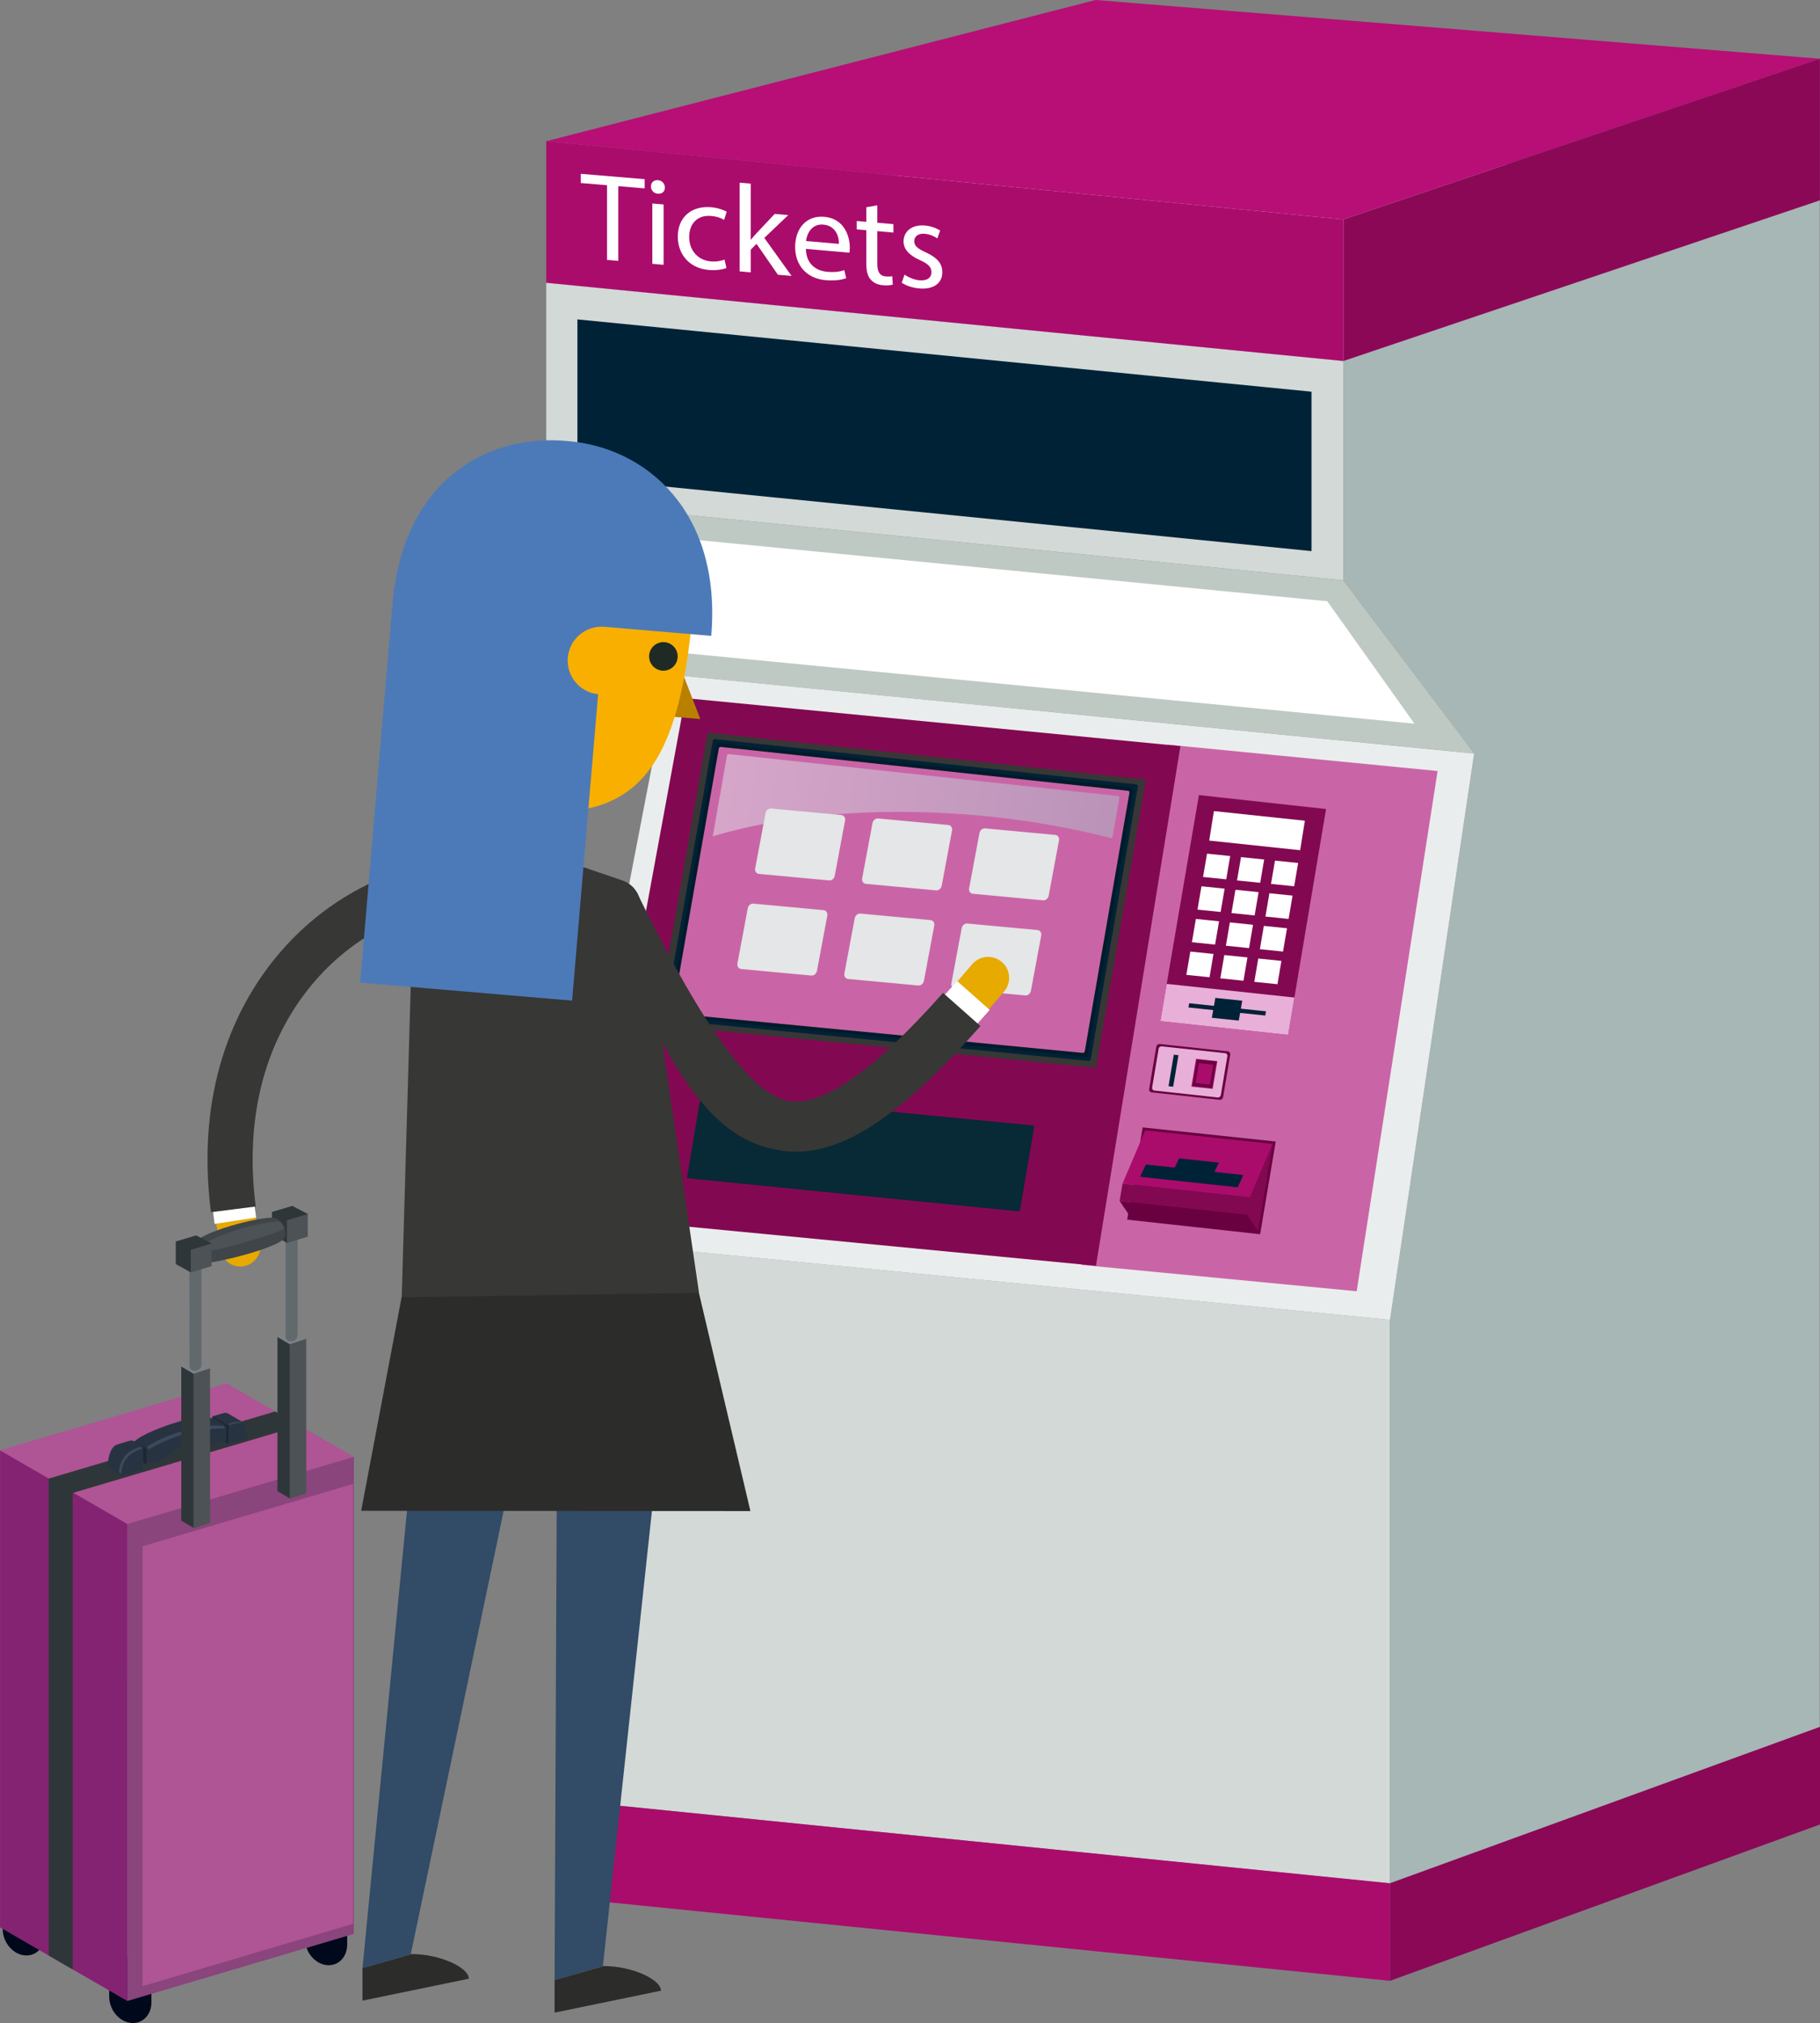 <?xml version="1.0" encoding="utf-8"?>
<!-- Generator: Adobe Illustrator 16.0.4, SVG Export Plug-In . SVG Version: 6.00 Build 0)  -->
<!DOCTYPE svg PUBLIC "-//W3C//DTD SVG 1.1//EN" "http://www.w3.org/Graphics/SVG/1.1/DTD/svg11.dtd">
<svg version="1.1" id="Ebene_1" xmlns="http://www.w3.org/2000/svg" xmlns:xlink="http://www.w3.org/1999/xlink" x="0px" y="0px"
	 width="265.237px" height="294.739px" viewBox="0 0 265.237 294.739" enable-background="new 0 0 265.237 294.739"
	 xml:space="preserve">
<rect x="0" y="0" width="265.237" height="294.739" fill="#808080" stroke="none"/>
<g>
	<polygon fill="#BFC9C3" points="97.577,98.283 214.855,109.765 195.786,84.565 79.617,72.994 	"/>
	<polygon fill="#D3D9D7" points="195.802,84.554 79.609,72.982 79.609,41.199 195.802,52.59 	"/>
	<polygon fill="#002237" points="191.132,80.289 84.149,69.608 84.149,46.534 191.132,57.065 	"/>
	<polygon fill="#D3D9D7" points="81.721,180.469 202.573,192.287 202.573,274.41 81.721,262.197 	"/>
	<polygon fill="#A6B7B5" points="202.572,274.427 265.185,251.621 265.185,29.223 195.778,52.613 195.778,84.57 214.831,109.797 
		202.572,192.304 	"/>
	<polygon fill="#E3E8EB" points="157.771,17.019 265.222,29.188 195.778,52.597 79.608,41.2 	"/>
	<polygon fill="#B70F75" points="159.663,0 265.222,8.559 195.778,31.969 79.608,20.572 	"/>
	<polygon fill="#EAEDED" points="97.577,98.283 81.721,180.469 202.572,192.287 214.831,109.78 	"/>
	<polygon fill="#C965A6" points="197.714,188.123 157.602,184.28 170.167,108.489 209.507,112.329 	"/>
	<g>
		<path fill="#69003F" d="M178.244,159.842c-0.041,0.241-0.267,0.414-0.504,0.389l-9.91-1.086c-0.237-0.025-0.397-0.24-0.357-0.481
			l1.039-6.174c0.04-0.24,0.267-0.414,0.505-0.389l9.911,1.07c0.238,0.026,0.399,0.241,0.358,0.483L178.244,159.842z"/>
		<path fill="#E8AFD9" d="M177.919,159.538c-0.037,0.22-0.244,0.379-0.462,0.354l-9.227-1.01c-0.218-0.024-0.365-0.221-0.328-0.44
			l0.951-5.646c0.036-0.22,0.243-0.378,0.461-0.354l9.229,0.997c0.218,0.023,0.364,0.221,0.327,0.44L177.919,159.538z"/>
		<polygon fill="#002237" points="170.97,158.325 170.291,158.251 171.063,153.66 171.743,153.733 		"/>
		<polygon fill="#AA0C6C" points="176.729,158.644 173.624,158.305 174.306,154.257 177.41,154.594 		"/>
		<polygon fill="#69003F" points="176.628,158.523 173.772,158.211 174.417,154.377 177.274,154.688 		"/>
		<polygon fill="#AA0C6C" points="176.32,158.015 174.237,157.786 174.725,154.893 176.808,155.118 		"/>
		<polygon fill="#69003F" points="183.644,179.812 164.269,177.693 166.53,164.253 185.915,166.312 		"/>
		<polygon fill="#69003F" points="183.343,179.354 164.767,177.325 163.162,174.974 181.722,176.971 		"/>
		<polygon fill="#AA0C6C" points="182.171,174.453 163.593,172.434 166.893,164.682 185.479,166.658 		"/>
		<polygon fill="#820951" points="181.745,176.986 163.166,174.967 163.591,172.438 182.172,174.447 		"/>
		<polygon fill="#002237" points="180.37,172.983 181.205,171.188 177,170.734 177.63,169.381 171.831,168.758 171.201,170.109 
			166.994,169.658 166.161,171.447 		"/>
		<polygon fill="#820951" points="182.172,174.447 181.745,176.986 183.343,179.354 185.479,166.658 		"/>
		<polygon fill="#820951" points="187.726,150.769 169.104,148.767 174.723,115.833 193.252,117.867 		"/>
		<polygon fill="#E8AFD9" points="187.726,150.769 188.646,145.282 188.634,145.332 170.042,143.345 170.031,143.349 
			169.104,148.767 		"/>
		<polygon fill="#002237" points="184.499,147.338 180.835,146.954 181.037,145.795 177.115,145.384 176.912,146.543 
			173.304,146.165 173.195,146.78 176.805,147.158 176.607,148.281 180.53,148.692 180.727,147.568 184.393,147.952 		"/>
		<polygon fill="#FFFFFF" points="178.702,128.11 175.326,127.765 175.906,124.368 179.282,124.715 		"/>
		<polygon fill="#FFFFFF" points="189.479,123.868 176.224,122.465 176.908,118.168 190.163,119.571 		"/>
		<polygon fill="#FFFFFF" points="177.891,132.865 174.515,132.52 175.095,129.123 178.471,129.469 		"/>
		<polygon fill="#FFFFFF" points="177.079,137.62 173.703,137.274 174.283,133.878 177.659,134.224 		"/>
		<polygon fill="#FFFFFF" points="176.268,142.375 172.892,142.03 173.472,138.634 176.848,138.979 		"/>
		<polygon fill="#FFFFFF" points="183.653,128.617 180.277,128.271 180.857,124.875 184.233,125.222 		"/>
		<polygon fill="#FFFFFF" points="182.842,133.372 179.466,133.026 180.046,129.63 183.422,129.977 		"/>
		<polygon fill="#FFFFFF" points="182.03,138.127 178.654,137.781 179.234,134.385 182.61,134.731 		"/>
		<polygon fill="#FFFFFF" points="181.218,142.883 177.843,142.537 178.422,139.141 181.798,139.486 		"/>
		<polygon fill="#FFFFFF" points="188.604,129.124 185.229,128.778 185.808,125.382 189.184,125.728 		"/>
		<polygon fill="#FFFFFF" points="187.792,133.879 184.417,133.533 184.996,130.137 188.372,130.482 		"/>
		<polygon fill="#FFFFFF" points="186.981,138.635 183.606,138.289 184.185,134.893 187.561,135.239 		"/>
		<polygon fill="#FFFFFF" points="186.169,143.39 182.794,143.044 183.373,139.647 186.749,139.993 		"/>
		<polygon fill="#820951" points="159.72,184.416 85.926,177.338 99.853,101.707 172.029,108.7 		"/>
		<polygon fill="#373735" points="159.72,155.571 95.643,149.288 103.106,106.731 166.984,113.579 		"/>
		<path fill="#002237" d="M158.954,154.335c-0.023,0.141-0.157,0.241-0.298,0.225l-61.645-5.986
			c-0.141-0.017-0.234-0.142-0.209-0.28l7.082-40.382c0.024-0.139,0.157-0.239,0.299-0.224l61.436,6.597
			c0.141,0.016,0.234,0.142,0.21,0.282L158.954,154.335z"/>
		<path fill="#001B29" d="M158.518,153.757c-0.024,0.138-0.155,0.235-0.292,0.219l-60.604-5.857
			c-0.138-0.016-0.229-0.139-0.207-0.273l6.906-39.373c0.024-0.135,0.155-0.233,0.293-0.219l60.392,6.492
			c0.138,0.016,0.229,0.139,0.206,0.276L158.518,153.757z"/>
		<path fill="#C965A6" d="M158.085,153.182c-0.023,0.134-0.152,0.229-0.287,0.213l-59.568-5.73
			c-0.135-0.015-0.227-0.135-0.202-0.267l6.728-38.364c0.024-0.132,0.152-0.228,0.288-0.213l59.352,6.388
			c0.136,0.015,0.227,0.135,0.203,0.269L158.085,153.182z"/>
		<g opacity="0.5">
			<g>
				<defs>
					<rect id="SVGID_1_" x="103.876" y="109.862" width="59.257" height="12.272"/>
				</defs>
				<clipPath id="SVGID_2_">
					<use xlink:href="#SVGID_1_"  overflow="visible"/>
				</clipPath>
				<g clip-path="url(#SVGID_2_)">
					<defs>
						<path id="SVGID_3_" d="M145.014,119.05c6.033,0.663,11.77,1.718,17.081,3.086l1.035-5.899
							c0.023-0.128-0.063-0.243-0.193-0.258l-56.721-6.115c-0.129-0.014-0.252,0.078-0.273,0.204l-2.066,11.774
							C114.83,118.548,129.42,117.347,145.014,119.05"/>
					</defs>
					<clipPath id="SVGID_4_">
						<use xlink:href="#SVGID_3_"  overflow="visible"/>
					</clipPath>
					
						<linearGradient id="SVGID_5_" gradientUnits="userSpaceOnUse" x1="-852.427" y1="340.549" x2="-851.427" y2="340.549" gradientTransform="matrix(56.789 8.449 10.163 -57.951 45052.906 27049.041)">
						<stop  offset="0" style="stop-color:#E3E8EB"/>
						<stop  offset="1" style="stop-color:#ACC1CC"/>
					</linearGradient>
					<polygon clip-path="url(#SVGID_4_)" fill="url(#SVGID_5_)" points="105.384,101.255 165.253,110.162 161.646,130.73 
						101.776,121.823 					"/>
				</g>
			</g>
		</g>
		<polygon fill="#082936" points="148.629,176.5 100.101,171.652 102.188,159.269 150.74,163.981 		"/>
		<path fill="#E4E6E7" d="M121.649,127.597c-0.075,0.407-0.442,0.709-0.817,0.674l-10.231-0.951c-0.377-0.035-0.618-0.393-0.543-0.8
			l1.506-8.054c0.075-0.407,0.442-0.708,0.817-0.674l10.232,0.951c0.376,0.035,0.618,0.393,0.542,0.8L121.649,127.597z
			 M120.565,133.401c0.074-0.407-0.167-0.766-0.543-0.801l-10.232-0.949c-0.375-0.036-0.741,0.266-0.817,0.672l-1.506,8.054
			c-0.075,0.407,0.167,0.766,0.543,0.8l10.232,0.951c0.375,0.035,0.741-0.267,0.817-0.673L120.565,133.401z M138.744,120.991
			c0.076-0.406-0.167-0.765-0.542-0.798l-10.232-0.952c-0.376-0.035-0.741,0.267-0.817,0.673l-1.505,8.055
			c-0.076,0.406,0.166,0.766,0.542,0.8l10.231,0.95c0.375,0.035,0.741-0.267,0.817-0.673L138.744,120.991z M136.153,134.85
			c0.076-0.406-0.166-0.765-0.542-0.8l-10.232-0.951c-0.375-0.035-0.741,0.267-0.816,0.674l-1.507,8.054
			c-0.075,0.406,0.166,0.765,0.542,0.8l10.232,0.951c0.375,0.034,0.742-0.267,0.818-0.674L136.153,134.85z M154.333,122.44
			c0.076-0.407-0.167-0.765-0.543-0.8l-10.232-0.951c-0.375-0.034-0.74,0.267-0.816,0.674l-1.506,8.054
			c-0.076,0.407,0.167,0.765,0.543,0.8l10.231,0.951c0.375,0.035,0.741-0.266,0.817-0.674L154.333,122.44z M151.742,136.298
			c0.076-0.406-0.167-0.765-0.542-0.8l-10.232-0.95c-0.375-0.035-0.742,0.267-0.817,0.673l-1.505,8.055
			c-0.076,0.406,0.166,0.765,0.542,0.799l10.231,0.952c0.375,0.034,0.741-0.268,0.817-0.674L151.742,136.298z"/>
		<polygon fill="#8B0857" points="195.778,31.969 195.778,52.597 265.222,29.188 265.222,8.559 		"/>
		<polygon fill="#AA0C6C" points="79.608,20.572 79.608,41.2 195.777,52.597 195.777,31.969 		"/>
		<polygon fill="#8B0857" points="202.567,274.37 202.567,288.588 265.237,265.804 265.237,251.586 		"/>
		<polygon fill="#AA0C6C" points="81.736,262.229 81.736,276.447 202.568,288.588 202.568,274.37 		"/>
		<polygon fill="#FFFFFF" points="88.465,26.985 84.64,26.666 84.64,25.325 93.949,26.103 93.949,27.446 90.106,27.123 
			90.106,38.009 88.465,37.867 		"/>
		<path fill="#FFFFFF" d="M95.066,38.436v-8.788l1.642,0.139v8.792L95.066,38.436z M96.896,27.332
			c0.018,0.546-0.393,0.947-1.047,0.892c-0.578-0.048-0.987-0.519-0.987-1.063c0-0.562,0.43-0.963,1.025-0.912
			C96.503,26.3,96.896,26.769,96.896,27.332"/>
		<path fill="#FFFFFF" d="M105.867,39.045c-0.43,0.181-1.382,0.389-2.594,0.283c-2.724-0.235-4.496-2.188-4.496-4.878
			c0-2.708,1.903-4.509,4.851-4.259c0.97,0.082,1.828,0.393,2.275,0.648l-0.373,1.206c-0.392-0.252-1.008-0.505-1.902-0.581
			c-2.071-0.177-3.19,1.219-3.19,3.055c0,2.036,1.343,3.407,3.136,3.562c0.932,0.08,1.548-0.103,2.014-0.263L105.867,39.045z"/>
		<path fill="#FFFFFF" d="M109.408,34.91l0.038,0.003c0.224-0.29,0.54-0.646,0.803-0.934l2.648-2.814l1.978,0.17l-3.488,3.326
			l3.973,5.539l-1.996-0.174l-3.114-4.498l-0.841,0.838v3.315l-1.623-0.143V26.613l1.623,0.138V34.91z"/>
		<path fill="#FFFFFF" d="M117.446,36.262c0.038,2.174,1.455,3.19,3.097,3.335c1.176,0.104,1.885-0.035,2.501-0.237l0.279,1.175
			c-0.578,0.205-1.566,0.41-3.004,0.284c-2.778-0.244-4.439-2.177-4.439-4.839s1.604-4.622,4.233-4.396
			c2.949,0.254,3.731,2.86,3.731,4.486c0,0.328-0.036,0.581-0.055,0.743L117.446,36.262z M122.26,35.529
			c0.019-1.02-0.429-2.646-2.276-2.807c-1.66-0.144-2.388,1.29-2.518,2.392L122.26,35.529z"/>
		<path fill="#FFFFFF" d="M127.854,29.913v2.54l2.35,0.203v1.226l-2.35-0.204v4.771c0,1.096,0.317,1.745,1.231,1.826
			c0.43,0.038,0.745,0.011,0.951-0.025l0.074,1.213c-0.316,0.101-0.82,0.146-1.455,0.091c-0.765-0.067-1.381-0.359-1.771-0.833
			c-0.467-0.516-0.635-1.316-0.635-2.357v-4.824l-1.398-0.121v-1.224l1.398,0.121v-2.12L127.854,29.913z"/>
		<path fill="#FFFFFF" d="M131.825,40.004c0.485,0.354,1.344,0.759,2.164,0.832c1.193,0.105,1.753-0.431,1.753-1.163
			c0-0.77-0.466-1.23-1.679-1.777c-1.623-0.709-2.387-1.654-2.387-2.715c0-1.427,1.174-2.495,3.115-2.326
			c0.914,0.079,1.717,0.405,2.22,0.741l-0.411,1.137c-0.354-0.25-1.007-0.601-1.846-0.674c-0.972-0.085-1.513,0.417-1.513,1.076
			c0,0.731,0.541,1.108,1.718,1.65c1.566,0.724,2.369,1.563,2.369,2.881c0,1.557-1.231,2.546-3.378,2.355
			c-0.987-0.087-1.901-0.406-2.536-0.828L131.825,40.004z"/>
		<polygon fill="#FFFFFF" points="206.134,105.431 193.428,87.595 87.047,77.257 99.911,95.171 		"/>
		<path fill="#E6AA00" d="M36.979,175.606l0.935,5.568c0.237,1.594-0.861,3.077-2.455,3.314c-1.593,0.238-3.076-0.862-3.313-2.454
			l-0.936-5.568L36.979,175.606z"/>
		<polygon fill="#FFFFFF" points="31.271,178.313 37.328,177.379 36.437,170.864 30.437,171.61 		"/>
		<path fill="#373735" d="M30.741,176.605c-2.277-17.948,3.647-29.796,9.02-36.574c6.747-8.515,16.342-13.819,27.019-14.938
			l0.687,6.538c-8.904,0.934-16.913,5.367-22.553,12.483c-4.588,5.79-9.64,15.983-7.65,31.664L30.741,176.605z"/>
		<path fill="#E6AA00" d="M138.786,143.846l2.887-3.362c1.098-1.287,3.031-1.439,4.317-0.341c1.287,1.1,1.439,3.032,0.341,4.319
			l-2.887,3.362L138.786,143.846z"/>
		<polygon fill="#FFFFFF" points="139.54,152.423 134.867,148.028 139.496,142.937 144.229,147.134 		"/>
		<polygon fill="#324B66" points="81.221,198.908 96.872,202.838 87.866,286.449 80.825,288.519 		"/>
		<path fill="#2C2C2A" d="M80.825,288.503v4.718l15.497-3.195c0-1.656-4.253-3.591-8.339-3.591L80.825,288.503z"/>
		<polygon fill="#324B66" points="61.374,198.908 77.025,202.838 59.865,284.702 52.825,286.771 		"/>
		<path fill="#2C2C2A" d="M52.825,286.757v4.718l15.496-3.196c0-1.656-4.253-3.591-8.339-3.591L52.825,286.757z"/>
		<polygon fill="#2C2C2A" points="52.637,220.107 58.575,188.733 79.804,184.5 101.85,188.336 109.361,220.146 		"/>
		<path fill="#373735" d="M93.862,133.787l8.01,54.567l-43.326,0.647l1.743-60.265l7.361-4.571l15.081,1.395l7.869,2.674
			C92.705,128.994,93.374,130.439,93.862,133.787"/>
		<path fill="#373735" d="M87.968,135.039c9.874,20.369,15.059,31.104,26.039,32.616c0.664,0.092,1.331,0.139,2.006,0.139
			c7.433,0,15.628-5.623,26.873-18.307l-5.454-4.838c-10.035,11.318-17.37,16.475-22.429,15.785
			c-6.428-0.887-14.971-15.634-22.103-30.232C91.517,127.48,85.301,129.54,87.968,135.039"/>
		
			<rect x="72.403" y="109.657" transform="matrix(0.996 0.085 -0.085 0.996 10.468 -6.155)" fill="#F8AF00" width="10.896" height="21.523"/>
		<polygon fill="#B98000" points="98.785,96.269 102.061,104.76 98.093,104.423 		"/>
		<path fill="#F8AF00" d="M77.981,118.142c-16.6-1.41-19.462-12.499-17.678-33.503l3.428-5.729l17.457,1.483l17.456,1.482
			l2.413,6.226C99.273,109.104,94.581,119.552,77.981,118.142"/>
		<path fill="#202A24" d="M94.603,95.455c0.097-1.146,1.105-1.996,2.251-1.898s1.997,1.105,1.899,2.252
			c-0.098,1.146-1.105,1.995-2.251,1.898C95.355,97.609,94.506,96.602,94.603,95.455"/>
		<path fill="#4C7AB8" d="M82.748,95.818c0.229-2.688,2.571-4.683,5.252-4.503V91.31l0.05,0.005c0.015,0.001,0.027-0.002,0.04-0.001
			s0.025,0.006,0.038,0.008l15.525,1.318c1.533-18.065-9.46-27.517-21.032-28.388c-11.554-1.094-23.892,5.684-25.426,23.749
			l-4.705,55.156l30.883,2.623l3.793-44.638C84.493,100.867,82.521,98.507,82.748,95.818"/>
		<path fill="#4C7AB8" d="M88.051,91.314l0.077,0.007c-0.013-0.002-0.024-0.007-0.037-0.008
			C88.076,91.312,88.064,91.315,88.051,91.314"/>
		<path fill="#00081C" d="M15.911,290.868c0,1.884,1.375,3.605,3.076,3.844c1.699,0.238,3.079-1.098,3.079-2.98v-2.945
			c0-1.882-1.38-3.604-3.079-3.843c-1.701-0.238-3.076,1.098-3.076,2.98V290.868z"/>
		<path fill="#00081C" d="M44.442,282.444c0,1.884,1.375,3.604,3.075,3.844c1.7,0.238,3.08-1.098,3.08-2.98v-2.945
			c0-1.882-1.38-3.605-3.08-3.843c-1.7-0.238-3.075,1.098-3.075,2.98V282.444z"/>
		<path fill="#00081C" d="M0.392,281.021c0,1.884,1.375,3.605,3.076,3.844c1.699,0.238,3.079-1.097,3.079-2.98v-2.944
			c0-1.883-1.38-3.605-3.079-3.844c-1.701-0.238-3.076,1.098-3.076,2.98V281.021z"/>
		<polygon fill="#AF5494" points="51.565,281.746 33.343,271.253 0,211.302 33.021,201.536 51.565,212.259 		"/>
		<polygon fill="#842372" points="18.552,291.522 0.007,280.8 0.007,211.312 18.552,222.034 		"/>
		<polygon fill="#2F3639" points="43.683,207.711 10.59,217.508 10.59,286.934 7.104,284.902 7.104,215.413 40.097,205.639 		"/>
		<polygon fill="#89457C" points="18.558,291.523 51.568,281.747 51.568,212.259 18.558,222.035 		"/>
		<polygon fill="#AF5494" points="20.769,289.371 51.452,280.283 51.452,216.189 20.769,225.277 		"/>
		<path fill="#283341" d="M35.207,207.091l-1.981-1.156c-0.154-0.087-0.345-0.121-0.552-0.087l-1.709,0.501v2.554l2.34,1.453
			l2.734-0.806C36.027,208.837,35.859,207.532,35.207,207.091"/>
		<path fill="#3C495D" d="M33.272,207.459l0.224,0.173c0.57-0.225,1.571-0.449,1.848-0.259
			C34.878,207.01,34.102,207.131,33.272,207.459"/>
		<polygon fill="#1C2632" points="33.305,210.355 33.305,207.727 30.965,206.349 30.965,208.903 		"/>
		<path fill="#283341" d="M21.301,213.354l1.95-0.569c1.66-0.481,1.049-1.247,3.792-2.086c2.426-0.742,2.871,0.19,4.714-0.433
			l1.219-0.38v-1.842c-0.024-0.241-0.112-0.363-0.357-0.504l-1.365-0.84c-0.314-0.176-2.504-0.421-5.375,0.473
			c-1.89,0.542-5.443,1.891-6.284,2.854v2.258L21.301,213.354z"/>
		<path fill="#1C2632" d="M21.344,213.38v-1.864c0-0.346-0.104-0.535-0.312-0.656l-1.433-0.863l-0.017,2.28L21.344,213.38z"/>
		<path fill="#3C495D" d="M21.413,210.825c1.053-1.001,7.198-3.608,11.083-3.073c0.274,0.087,0.327,0.346,0.172,0.363
			c-0.915-0.035-5.904,0.017-11.048,3.072C21.637,211.102,21.568,210.895,21.413,210.825"/>
		<path fill="#283341" d="M17.595,215.017l3.274-0.957v-2.731c0.008-0.398-0.026-0.586-0.285-0.724l-1.081-0.66
			c-0.363-0.126-0.57-0.073-0.898,0.047l-1.397,0.414c-1.175,0.311-1.451,1.971-1.518,3.284L17.595,215.017z"/>
		<path fill="#3C495D" d="M17.654,214.74c0.119-1.188,0.479-2.879,2.878-3.604c0.276-0.069,0.087-0.409-0.229-0.311
			c-0.732,0.237-2.726,0.872-2.982,3.659L17.654,214.74z"/>
		<polygon fill="#7C8285" points="40.441,194.772 42.859,193.949 44.628,195.048 42.208,196.76 		"/>
		<polygon fill="#2F3639" points="42.228,195.849 40.434,194.797 40.434,217.246 42.228,218.298 42.628,217.786 42.628,196.631 		
			"/>
		<polygon fill="#4C5255" points="42.218,195.848 44.629,195.048 44.629,217.55 42.218,218.35 		"/>
		<path fill="#61696D" d="M43.372,177.656l-1.752,0.526c0,0,0.002,16.472,0.002,16.477c0,0.485,0.395,0.822,0.88,0.753
			c0.452-0.064,0.87-0.369,0.87-0.907V177.656z"/>
		<polygon fill="#2F3639" points="42.604,175.688 39.63,176.57 39.63,179.863 41.815,181.071 44.291,178.481 44.853,176.862 		"/>
		<polygon fill="#4C5255" points="44.851,180.176 41.822,181.072 41.822,177.779 44.851,176.877 		"/>
		<path fill="#3F4548" d="M40.058,177.456c0.646,0.081,2.091,1.74,1.296,3.063c-1.479,1.427-9.404,3.385-11.299,3.468l-1.387-3.227
			C30.37,179.155,38.594,177.073,40.058,177.456"/>
		<path fill="#4C5255" d="M40.805,177.949c-3.456,0.081-9.05,1.933-11.364,3.438l0.523,1.027c2.12-0.357,10.182-2.548,11.497-3.429
			C41.317,178.58,41.068,178.223,40.805,177.949"/>
		<polygon fill="#7C8285" points="26.426,199.072 28.844,198.249 30.612,199.348 28.193,201.059 		"/>
		<polygon fill="#2F3639" points="28.212,200.147 26.418,199.097 26.418,221.546 28.212,222.597 28.613,222.087 28.613,200.931 		
			"/>
		<polygon fill="#4C5255" points="28.202,200.146 30.613,199.348 30.613,221.85 28.202,222.649 		"/>
		<path fill="#61696D" d="M29.356,181.956l-1.752,0.526c0,0,0.002,16.472,0.002,16.477c0,0.485,0.395,0.822,0.88,0.753
			c0.452-0.064,0.87-0.369,0.87-0.907V181.956z"/>
		<polygon fill="#2F3639" points="28.589,179.987 25.615,180.87 25.615,184.163 27.8,185.371 30.275,182.781 30.837,181.162 		"/>
		<polygon fill="#4C5255" points="30.835,184.475 27.807,185.371 27.807,182.078 30.835,181.177 		"/>
	</g>
</g>
</svg>
